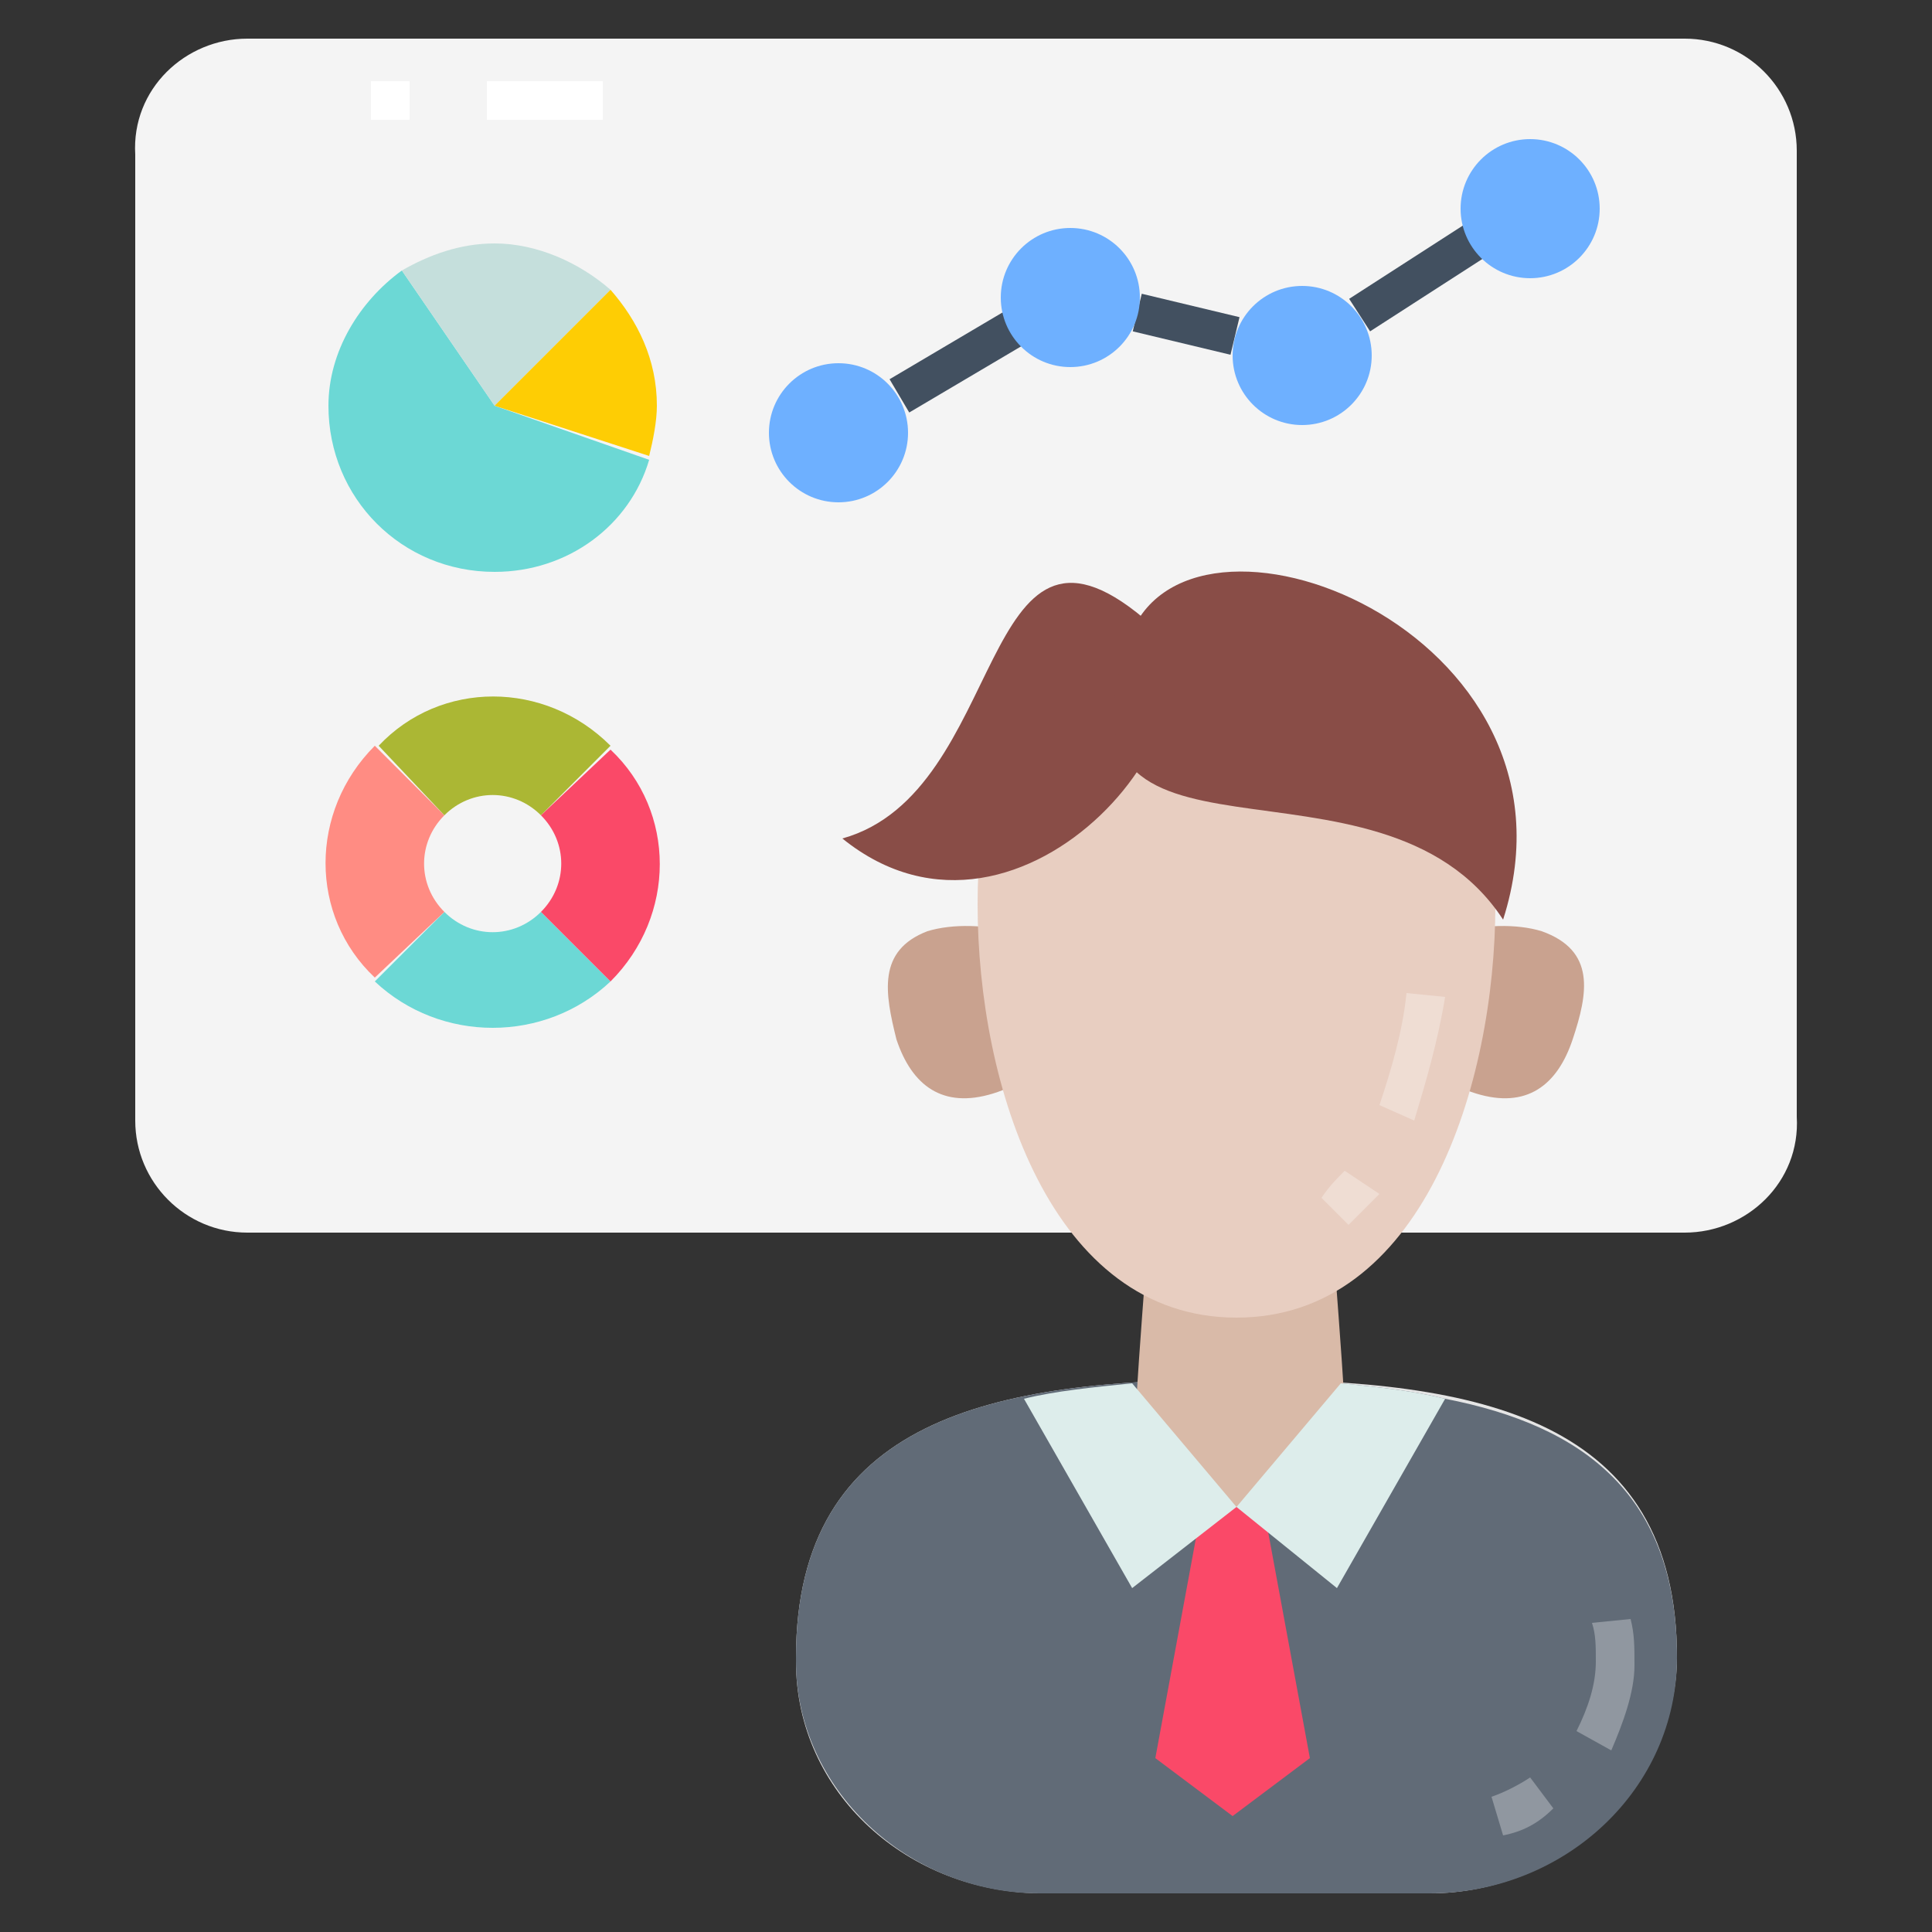 <?xml version="1.0" encoding="utf-8"?>
<!-- Generator: Adobe Illustrator 18.0.0, SVG Export Plug-In . SVG Version: 6.00 Build 0)  -->
<!DOCTYPE svg PUBLIC "-//W3C//DTD SVG 1.1//EN" "http://www.w3.org/Graphics/SVG/1.1/DTD/svg11.dtd">
<svg version="1.1" id="Layer_1" xmlns="http://www.w3.org/2000/svg" xmlns:xlink="http://www.w3.org/1999/xlink" x="0px" y="0px"
	 viewBox="0 0 50 50" enable-background="new 0 0 50 50" xml:space="preserve">
<rect x="0" y="0" width="50" height="50" fill="#333333" stroke="none"/>
<g>
	<g>
		<path fill="#F4F4F4" d="M43.6,31.9H6.4c-1.6,0-2.9-1.3-2.9-2.9V4C3.4,2.3,4.8,1,6.4,1h37.2c1.6,0,2.9,1.3,2.9,2.9v25
			C46.6,30.6,45.2,31.9,43.6,31.9z"/>
	</g>
	<g>
		<g>
			
				<rect x="36.1" y="5.5" transform="matrix(-0.542 -0.841 0.841 -0.542 50.399 41.916)" fill="#425060" width="1" height="3.5"/>
		</g>
		<g>
			
				<rect x="24.3" y="7.7" transform="matrix(-0.509 -0.861 0.861 -0.509 29.27 35.517)" fill="#425060" width="1" height="3.4"/>
		</g>
		<g>
			
				<rect x="29.4" y="7.9" transform="matrix(-0.973 -0.233 0.233 -0.973 58.611 23.718)" fill="#425060" width="2.6" height="1"/>
		</g>
		<g>
			<circle fill="#6EB0FF" cx="39.6" cy="5.4" r="1.8"/>
		</g>
		<g>
			<circle fill="#6EB0FF" cx="33.7" cy="9.2" r="1.8"/>
		</g>
		<g>
			<circle fill="#6EB0FF" cx="27.7" cy="7.7" r="1.8"/>
		</g>
		<g>
			<circle fill="#6EB0FF" cx="21.7" cy="11.2" r="1.8"/>
		</g>
	</g>
	<g>
		<g>
			<g>
				<path fill="#6CD8D5" d="M12.8,10.5L10.4,7c-1.1,0.8-1.9,2.1-1.9,3.5c0,2.4,1.9,4.3,4.3,4.3c1.9,0,3.5-1.2,4-2.9L12.8,10.5z"/>
			</g>
			<g>
				<path fill="#C5DFDC" d="M12.8,6.3c-0.9,0-1.7,0.3-2.4,0.7l2.4,3.5l3-3C15,6.8,13.9,6.3,12.8,6.3z"/>
			</g>
			<g>
				<path fill="#FECD04" d="M12.8,10.5L12.8,10.5l4,1.3c0.1-0.4,0.2-0.9,0.2-1.3c0-1.2-0.5-2.2-1.2-3L12.8,10.5z"/>
			</g>
		</g>
		<g>
			<g>
				<path fill="#6CD8D5" d="M15.8,25.4L14,23.6c-0.7,0.7-1.8,0.7-2.5,0l-1.8,1.8C11.4,27,14.1,27,15.8,25.4z"/>
			</g>
			<g>
				<path fill="#FF8C83" d="M11.5,23.6c-0.7-0.7-0.7-1.8,0-2.5l-1.8-1.8c-1.7,1.7-1.7,4.4,0,6l0,0L11.5,23.6L11.5,23.6z"/>
			</g>
			<g>
				<path fill="#ABB734" d="M11.5,21.1c0.7-0.7,1.8-0.7,2.5,0l0,0l1.8-1.8l0,0c-1.7-1.7-4.4-1.7-6,0l0,0L11.5,21.1L11.5,21.1z"/>
			</g>
			<g>
				<path fill="#FA4968" d="M14,23.6L14,23.6l1.8,1.8l0,0c1.7-1.7,1.7-4.4,0-6L14,21.1C14.7,21.8,14.7,22.9,14,23.6z"/>
			</g>
		</g>
	</g>
	<g>
		<path fill="#E5E5E5" d="M37,49c3.4,0,6.3-2.7,6.4-6c0,0,0,0,0-0.1c0-6.2-5.1-7.2-11.4-7.2s-11.4,1-11.4,7.2c0,0,0,0,0,0.1
			c0,3.4,2.9,6,6.4,6H37z"/>
	</g>
	<g>
		<path fill="#616B77" d="M43.4,42.9L43.4,42.9c0,3.4-2.9,6.1-6.4,6.1H26.9c-3.4,0-6.3-2.7-6.3-6v-0.1c0-6.2,5.1-7.2,11.4-7.2
			c1,0,1.9,0,2.7,0.1c1,0.1,1.9,0.2,2.7,0.4C41,36.9,43.4,38.7,43.4,42.9z"/>
	</g>
	<g>
		<path fill="#D9BAA8" d="M29.9,29.6c0,0-0.5,6.3-0.5,6.9c0,1.4,1.2,2.6,2.7,2.6c1.5,0,2.7-1.2,2.7-2.6c0-0.6-0.5-6.9-0.5-6.9H29.9z
			"/>
	</g>
	<g>
		<path fill="#C9A28F" d="M40.7,26.9c-0.4,1.2-1.2,1.8-2.5,1.4s-2.6-1.7-2.3-2.9c0.4-1.2,2.7-1.7,4-1.3
			C41.3,24.6,41.1,25.7,40.7,26.9z"/>
	</g>
	<g>
		<path fill="#C9A28F" d="M23.2,26.9c0.4,1.2,1.2,1.8,2.5,1.4s2.6-1.7,2.3-2.9c-0.4-1.2-2.7-1.7-4-1.3
			C22.7,24.6,22.9,25.7,23.2,26.9z"/>
	</g>
	<g>
		<path fill="#E8CEC1" d="M38.7,23.4c0,4.7-1.9,10.7-6.7,10.7s-6.7-6-6.7-10.7S27.1,17,32,17C36.8,17,38.7,18.6,38.7,23.4z"/>
	</g>
	<g>
		<path fill="#894D47" d="M21.8,21.7c4.3-1.2,3.5-9.3,7.8-5.7C32.3,18.2,26.5,25.5,21.8,21.7z"/>
	</g>
	<g>
		<path fill="#894D47" d="M38.9,23.8c-3.2-4.9-12-0.5-9.7-7.2C30.6,12.2,41.3,16.3,38.9,23.8z"/>
	</g>
	<g>
		<polygon fill="#FA4968" points="31.1,39 29.9,45.5 31.9,47 33.9,45.5 32.7,39 		"/>
	</g>
	<g>
		<path fill="#DDEDEB" d="M37.4,36.2l-2.8,4.9L32,39l2.7-3.2C35.7,35.9,36.6,36,37.4,36.2z"/>
	</g>
	<g>
		<path fill="#DDEDEB" d="M26.5,36.2l2.8,4.9L32,39l-2.7-3.2C28.3,35.9,27.3,36,26.5,36.2z"/>
	</g>
	<g>
		<g>
			<rect x="9.6" y="2.1" fill="#FFFFFF" width="1" height="1"/>
		</g>
		<g>
			<rect x="12.6" y="2.1" fill="#FFFFFF" width="3" height="1"/>
		</g>
	</g>
	<g opacity="0.3">
		<g>
			<path fill="#FFFFFF" d="M34.9,31.7L34.2,31c0.2-0.3,0.4-0.5,0.6-0.7l0.9,0.6C35.5,31.1,35.2,31.4,34.9,31.7z"/>
		</g>
		<g>
			<path fill="#FFFFFF" d="M36.6,29l-0.9-0.4c0.3-0.9,0.6-1.9,0.7-2.9l1,0.1C37.2,27,36.9,28,36.6,29z"/>
		</g>
	</g>
	<g opacity="0.3">
		<g>
			<path fill="#FFFFFF" d="M38.9,47.5l-0.3-1c0.3-0.1,0.7-0.3,1-0.5l0.6,0.8C39.8,47.2,39.4,47.4,38.9,47.5z"/>
		</g>
		<g>
			<path fill="#FFFFFF" d="M41.7,45.3l-0.9-0.5c0.3-0.6,0.5-1.2,0.5-1.8c0-0.4,0-0.7-0.1-1l1-0.1c0.1,0.4,0.1,0.7,0.1,1.2
				C42.3,43.8,42,44.6,41.7,45.3z"/>
		</g>
	</g>
</g>
</svg>

